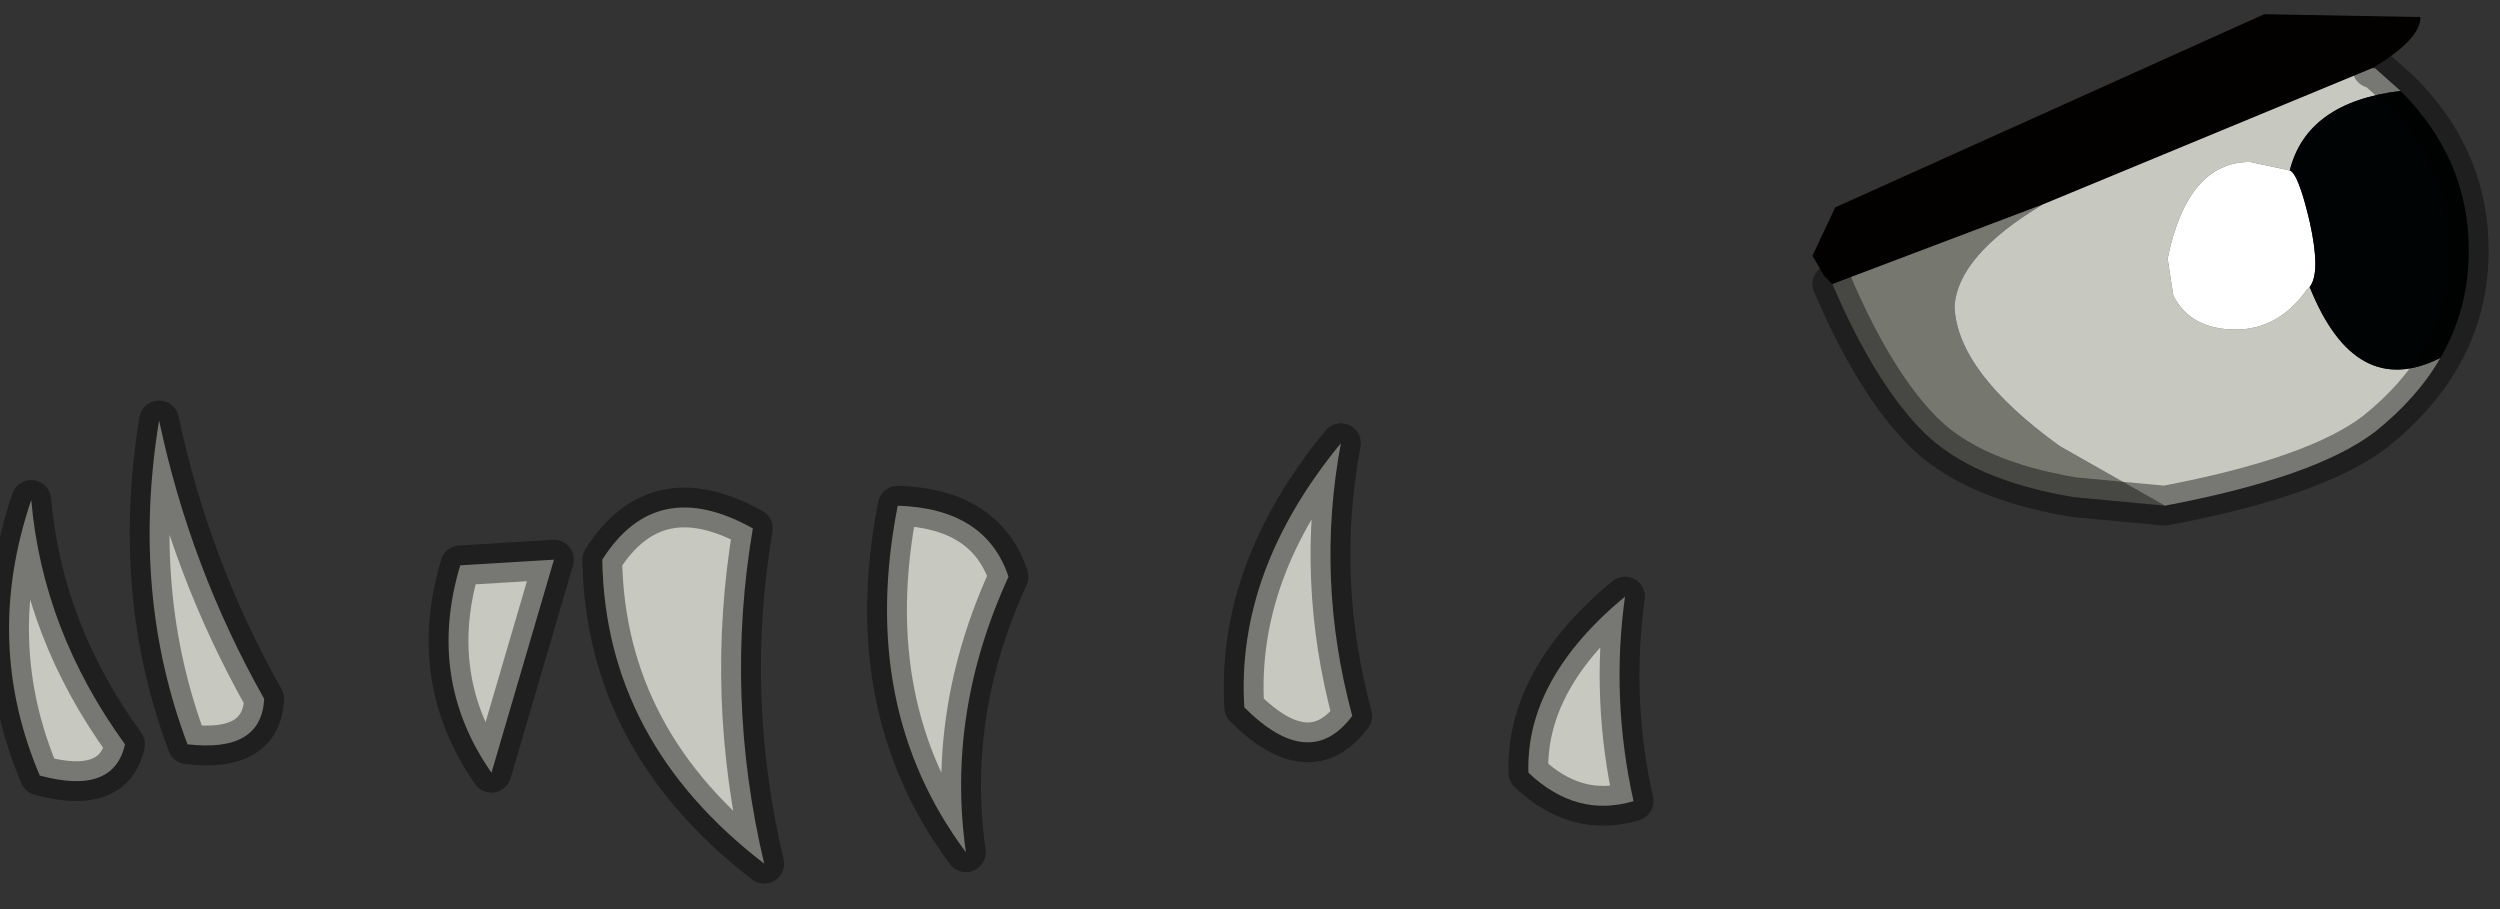 <?xml version="1.0" encoding="utf-8"?>
<svg version="1.1" id="Layer_1"
xmlns="http://www.w3.org/2000/svg"
xmlns:xlink="http://www.w3.org/1999/xlink"
width="44px" height="16px"
xml:space="preserve">
<rect width="100%" height="100%" fill="#333333" stroke="none"/>
<g id="PathID_3560" transform="matrix(1, 0, 0, 1, 89.35, 10.45)">
<path style="fill:#C7C8C0;fill-opacity:1" d="M-71.6 -0.3Q-72.7 2.1 -72.35 4.55Q-74.25 2 -73.55 -1.55Q-72 -1.5 -71.6 -0.3M-76.1 -1.15Q-76.6 1.8 -75.9 4.75Q-78.7 2.6 -78.75 -0.6Q-77.8 -2.1 -76.1 -1.15M-79.6 -0.6L-80.7 3.15Q-81.85 1.5 -81.25 -0.5L-79.6 -0.6M-62.45 3.15Q-62.5 1.5 -60.75 0.05Q-61 1.85 -60.6 3.65Q-61.6 3.95 -62.45 3.15M-67.45 2Q-67.6 -0.4 -65.75 -2.65Q-66.2 -0.25 -65.55 2.15Q-66.3 3.15 -67.45 2M-88.65 3.2Q-89.65 0.85 -88.8 -1.65Q-88.6 0.65 -87.15 2.65Q-87.35 3.55 -88.65 3.2M-86.05 2.65Q-87.05 0 -86.55 -3.05Q-86 -0.45 -84.7 1.85Q-84.75 2.8 -86.05 2.65" />
<path style="fill:none;stroke-width:0.7;stroke-linecap:round;stroke-linejoin:round;stroke-miterlimit:3;stroke:#000000;stroke-opacity:0.4" d="M-73.55 -1.55Q-74.25 2 -72.35 4.55Q-72.7 2.1 -71.6 -0.3Q-72 -1.5 -73.55 -1.55z" />
<path style="fill:none;stroke-width:0.7;stroke-linecap:round;stroke-linejoin:round;stroke-miterlimit:3;stroke:#000000;stroke-opacity:0.4" d="M-76.1 -1.15Q-76.6 1.8 -75.9 4.75Q-78.7 2.6 -78.75 -0.6Q-77.8 -2.1 -76.1 -1.15z" />
<path style="fill:none;stroke-width:0.7;stroke-linecap:round;stroke-linejoin:round;stroke-miterlimit:3;stroke:#000000;stroke-opacity:0.4" d="M-79.6 -0.6L-80.7 3.15Q-81.85 1.5 -81.25 -0.5L-79.6 -0.6z" />
<path style="fill:none;stroke-width:0.7;stroke-linecap:round;stroke-linejoin:round;stroke-miterlimit:3;stroke:#000000;stroke-opacity:0.4" d="M-60.6 3.65Q-61 1.85 -60.75 0.05Q-62.5 1.5 -62.45 3.15Q-61.6 3.95 -60.6 3.65z" />
<path style="fill:none;stroke-width:0.7;stroke-linecap:round;stroke-linejoin:round;stroke-miterlimit:3;stroke:#000000;stroke-opacity:0.4" d="M-67.45 2Q-67.6 -0.4 -65.75 -2.65Q-66.2 -0.25 -65.55 2.15Q-66.3 3.15 -67.45 2z" />
<path style="fill:none;stroke-width:0.7;stroke-linecap:round;stroke-linejoin:round;stroke-miterlimit:3;stroke:#000000;stroke-opacity:0.4" d="M-87.15 2.65Q-88.6 0.65 -88.8 -1.65Q-89.65 0.85 -88.65 3.2Q-87.35 3.55 -87.15 2.65z" />
<path style="fill:none;stroke-width:0.7;stroke-linecap:round;stroke-linejoin:round;stroke-miterlimit:3;stroke:#000000;stroke-opacity:0.4" d="M-84.7 1.85Q-86 -0.45 -86.55 -3.05Q-87.05 0 -86.05 2.65Q-84.75 2.8 -84.7 1.85z" />
</g>
<g id="PathID_3561" transform="matrix(1, 0, 0, 1, 89.35, 10.45)">
<path style="fill:#030100;fill-opacity:1" d="M-53.4 -6.85L-57.1 -5.45L-57.25 -5.6L-57.45 -5.95L-57.05 -6.8L-49.5 -10.2L-46.75 -10.15Q-46.75 -9.75 -47.6 -9.25L-53.4 -6.85" />
<path style="fill:#76776F;fill-opacity:1" d="M-54.95 -5.05Q-54.9 -3.9 -53.1 -2.6L-51.25 -1.55L-52.85 -1.7Q-54.65 -2 -55.5 -2.85Q-56.35 -3.7 -57.1 -5.45L-53.4 -6.85Q-54.9 -5.95 -54.95 -5.05" />
<path style="fill:#C7C8C0;fill-opacity:1" d="M-49.05 -7.45L-49.75 -7.6Q-50.85 -7.6 -51.2 -5.9L-51.1 -5.25Q-50.8 -4.65 -50 -4.65Q-49.25 -4.65 -48.75 -5.35L-48.7 -5.4Q-47.9 -3.4 -46.4 -4.15Q-46.8 -3.45 -47.55 -2.85Q-48.6 -2.05 -51.25 -1.55L-53.1 -2.6Q-54.9 -3.9 -54.95 -5.05Q-54.9 -5.95 -53.4 -6.85L-47.6 -9.25L-47.55 -9.25L-47.1 -8.85Q-48.75 -8.65 -49.05 -7.45" />
<path style="fill:#FFFFFF;fill-opacity:1" d="M-48.7 -6.55Q-48.5 -5.65 -48.7 -5.4L-48.75 -5.35Q-49.25 -4.65 -50 -4.65Q-50.8 -4.65 -51.1 -5.25L-51.2 -5.9Q-50.85 -7.6 -49.75 -7.6L-49.05 -7.45Q-48.9 -7.4 -48.7 -6.55" />
<path style="fill:#000304;fill-opacity:1" d="M-48.7 -5.4Q-48.5 -5.65 -48.7 -6.55Q-48.9 -7.4 -49.05 -7.45Q-48.75 -8.65 -47.1 -8.85Q-45.9 -7.65 -45.9 -6.05Q-45.9 -5 -46.4 -4.15Q-47.9 -3.4 -48.7 -5.4" />
<path style="fill:none;stroke-width:0.7;stroke-linecap:round;stroke-linejoin:round;stroke-miterlimit:3;stroke:#000000;stroke-opacity:0.4" d="M-47.6 -9.25L-47.55 -9.25L-47.1 -8.85Q-45.9 -7.65 -45.9 -6.05Q-45.9 -5 -46.4 -4.15Q-46.8 -3.45 -47.55 -2.85Q-48.6 -2.05 -51.25 -1.55L-52.85 -1.7Q-54.65 -2 -55.5 -2.85Q-56.35 -3.7 -57.1 -5.45" />
</g>
</svg>
